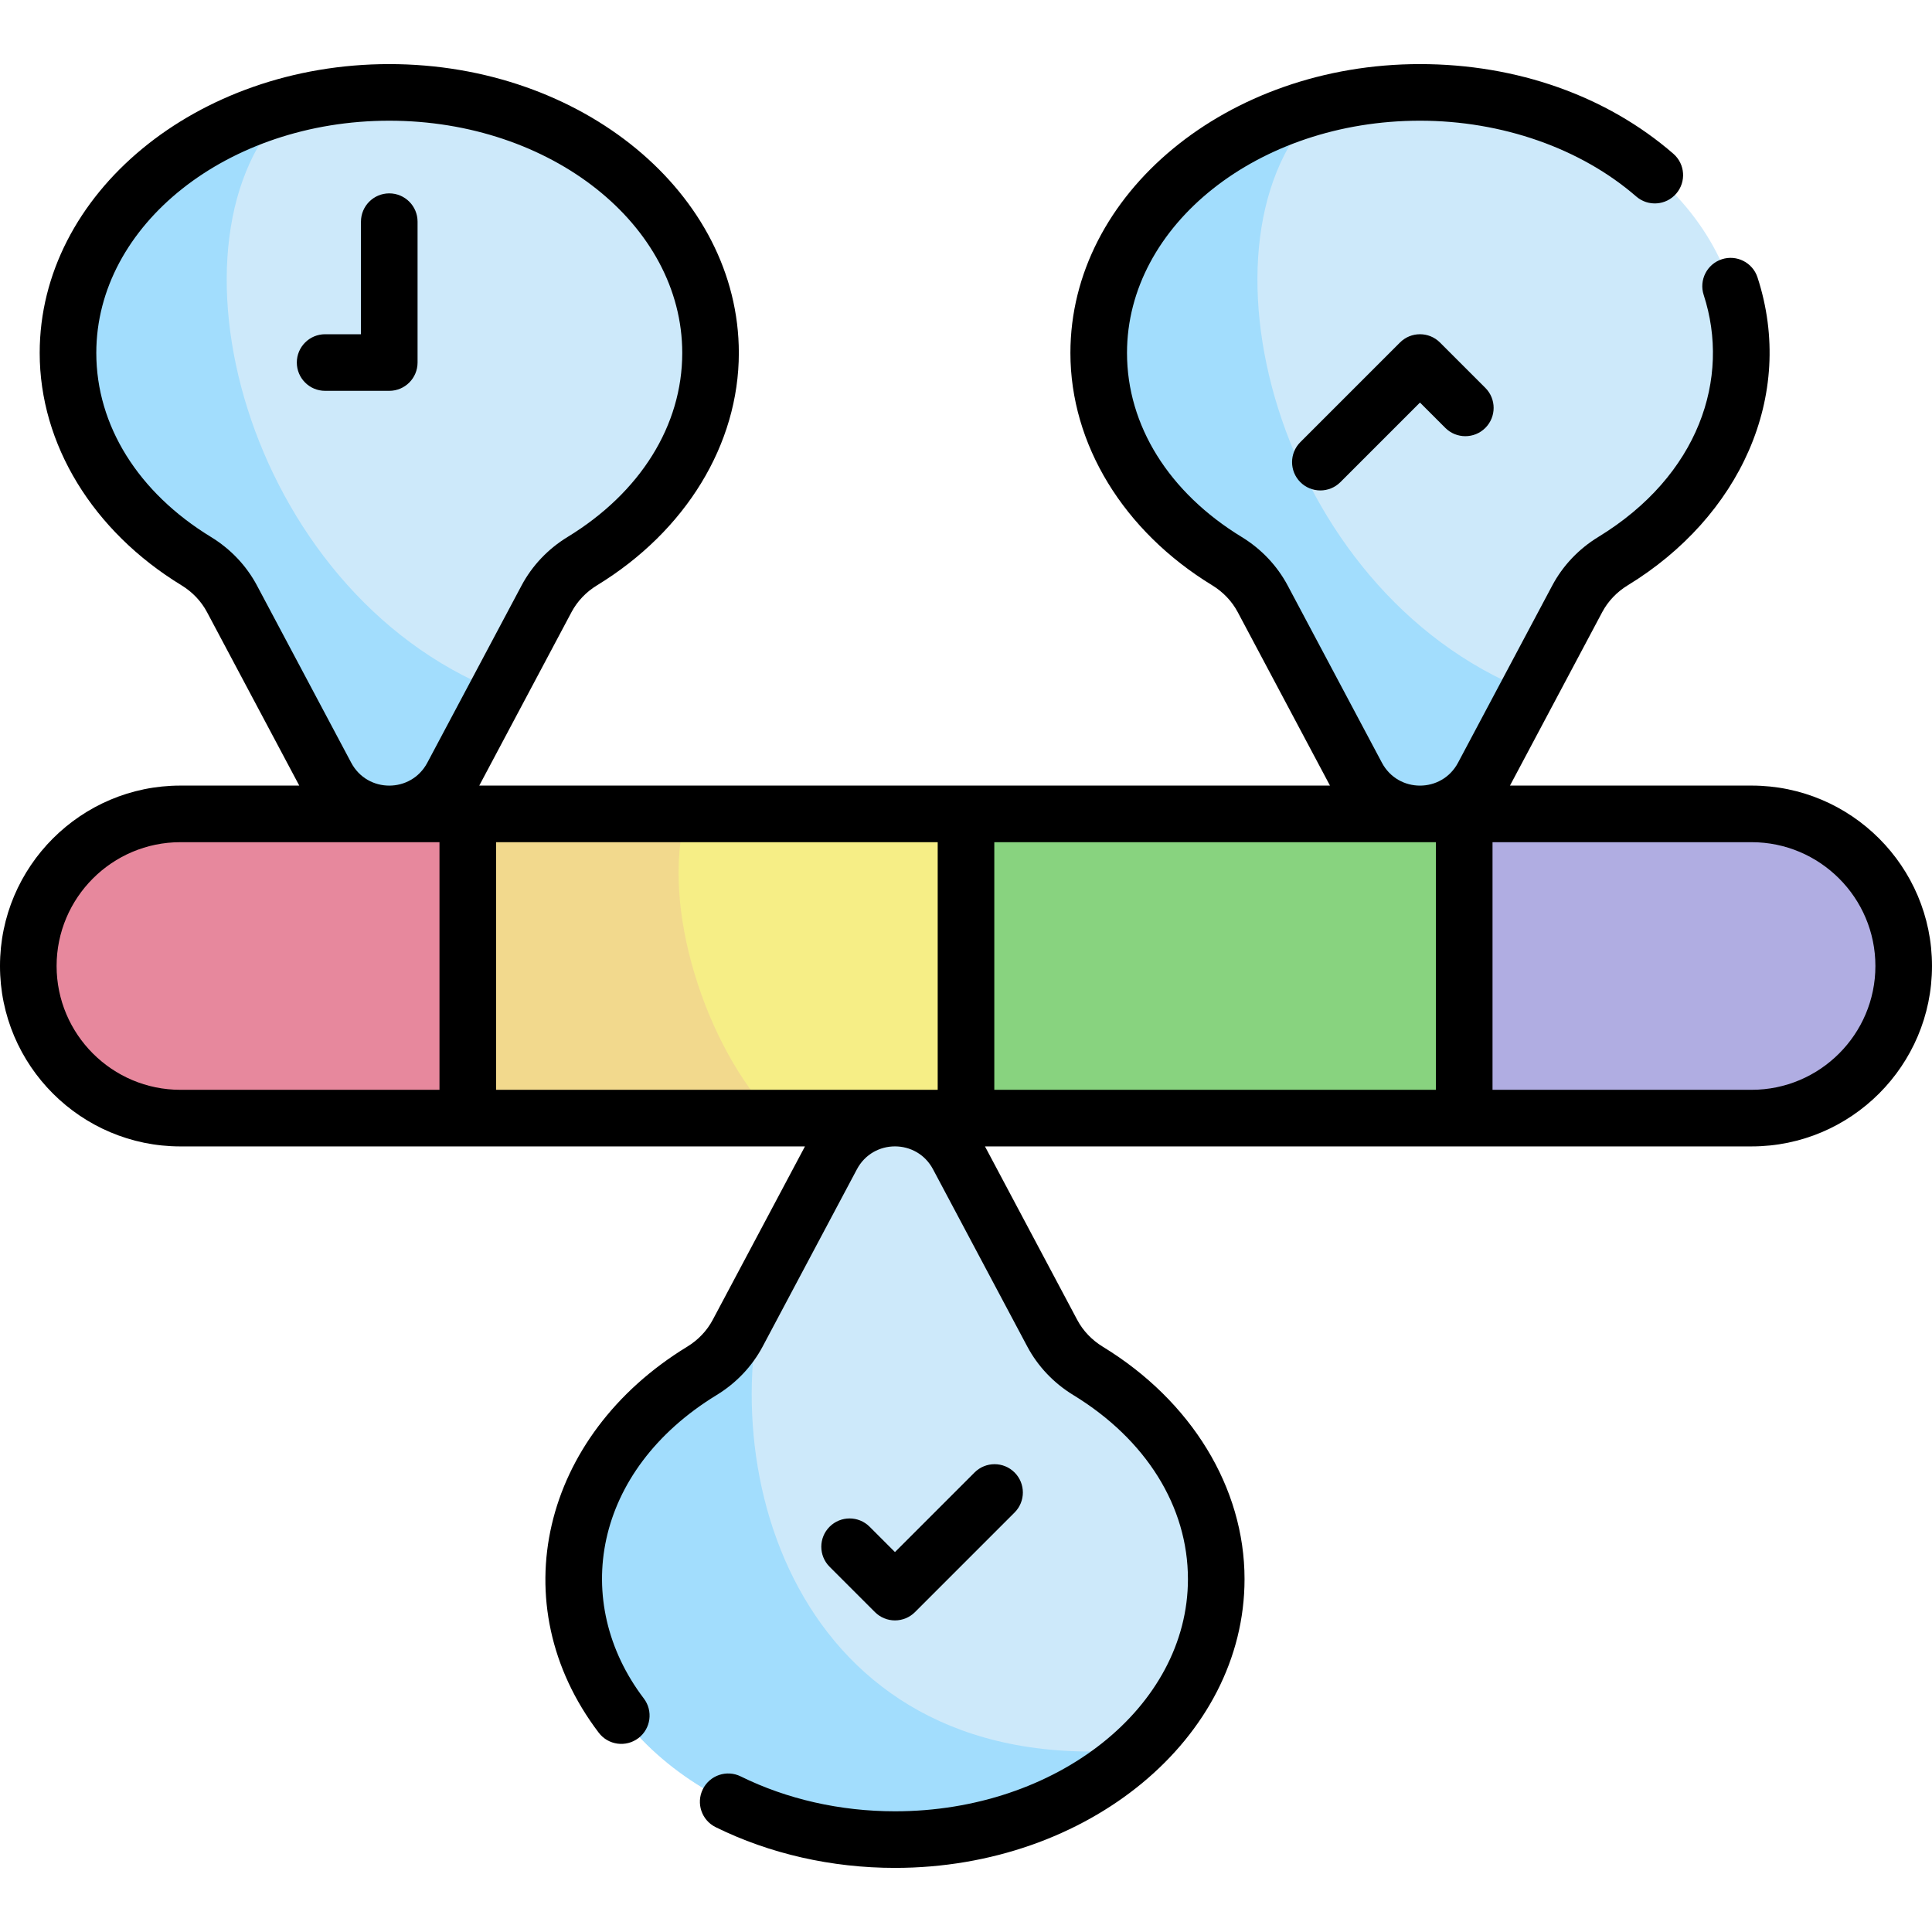 <svg id="Capa_1" enable-background="new 0 0 512 512" height="512" viewBox="0 0 512 512" width="512" xmlns="http://www.w3.org/2000/svg"><g><path d="m464.188 296.312h-416.376c-22.264 0-40.312-18.048-40.312-40.312 0-22.264 18.048-40.312 40.312-40.312h416.376c22.264 0 40.312 18.048 40.312 40.312 0 22.264-18.048 40.312-40.312 40.312z" fill="#f6ee86"/><path d="m123.966 215.688v80.624h81.246c-18.062-18.521-30.477-56.359-23.341-80.624z" fill="#f2d98d"/><path d="m47.812 215.688h76.154v80.624h-76.154c-22.264 0-40.312-18.048-40.312-40.312 0-22.264 18.048-40.312 40.312-40.312z" fill="#e7889d"/><path d="m256 215.688h132.033v80.624h-132.033z" fill="#88d37f"/><path d="m464.188 215.688h-76.155v80.624h76.155c22.264 0 40.312-18.048 40.312-40.312 0-22.264-18.048-40.312-40.312-40.312z" fill="#b0ade2"/><g><path d="m188.299 93.531c0-38.132-38.118-69.045-85.14-69.045-47.021 0-85.14 30.912-85.14 69.045 0 22.56 13.353 42.582 33.989 55.179 3.985 2.432 7.275 5.851 9.467 9.973l24.978 46.967c7.117 13.383 26.295 13.383 33.412 0l24.978-46.967c2.192-4.122 5.482-7.541 9.467-9.973 20.637-12.597 33.989-32.618 33.989-55.179z" fill="#cde9fa"/><path d="m119.866 205.651 11.966-22.501c-67.062-26.576-91.232-121.021-54.825-155.331-34.222 8.952-58.987 34.981-58.987 65.712 0 22.56 13.353 42.582 33.989 55.179 3.984 2.432 7.275 5.851 9.467 9.973l24.978 46.967c7.117 13.384 26.294 13.384 33.412.001z" fill="#a2ddfd"/></g><g><path d="m461.449 93.531c0-38.132-38.118-69.045-85.14-69.045s-85.14 30.912-85.14 69.045c0 22.56 13.353 42.582 33.989 55.179 3.984 2.432 7.275 5.851 9.467 9.973l24.978 46.967c7.117 13.383 26.295 13.383 33.412 0l24.978-46.967c2.192-4.122 5.482-7.541 9.467-9.973 20.636-12.597 33.989-32.618 33.989-55.179z" fill="#cde9fa"/><path d="m393.015 205.651 11.966-22.501c-67.061-26.576-91.231-121.021-54.824-155.331-34.223 8.951-58.988 34.981-58.988 65.712 0 22.56 13.353 42.582 33.989 55.179 3.984 2.432 7.275 5.851 9.467 9.973l24.978 46.967c7.117 13.384 26.294 13.384 33.412.001z" fill="#a2ddfd"/></g><g><path d="m152.034 418.469c0 38.133 38.118 69.045 85.14 69.045s85.14-30.912 85.14-69.045c0-22.56-13.353-42.582-33.989-55.179-3.984-2.432-7.275-5.851-9.467-9.973l-24.978-46.967c-7.117-13.383-26.295-13.383-33.412 0l-24.978 46.967c-2.192 4.122-5.482 7.541-9.467 9.973-20.636 12.597-33.989 32.618-33.989 55.179z" fill="#cde9fa"/><path d="m301.625 463.555c-89.685 8.54-113.918-73.819-97.742-126.02l-8.393 15.781c-2.192 4.122-5.482 7.541-9.467 9.973-20.637 12.598-33.989 32.619-33.989 55.179 0 38.133 38.118 69.045 85.14 69.045 25.765 0 48.839-9.294 64.451-23.958z" fill="#a2ddfd"/></g><path d="m237.174 429.424c1.989 0 3.896-.79 5.304-2.197l26.396-26.397c2.929-2.929 2.929-7.678-.001-10.607-2.928-2.93-7.677-2.929-10.606 0l-21.093 21.094-6.717-6.717c-2.93-2.929-7.678-2.929-10.607 0s-2.929 7.678 0 10.606l12.021 12.021c1.406 1.407 3.314 2.197 5.303 2.197zm-126.515-333.348v-37.331c0-4.142-3.357-7.5-7.5-7.5s-7.5 3.358-7.5 7.5v29.831h-9.499c-4.143 0-7.5 3.358-7.5 7.5s3.357 7.5 7.5 7.5h16.999c4.143 0 7.5-3.358 7.5-7.5zm353.529 112.112h-64.028l24.453-45.982c1.531-2.878 3.866-5.331 6.754-7.093 29.539-18.032 44.645-50.145 34.391-81.6-1.284-3.938-5.522-6.088-9.455-4.806-3.938 1.284-6.09 5.517-4.807 9.456 7.189 22.053-1.226 47.837-27.944 64.147-5.178 3.16-9.39 7.605-12.182 12.853l-24.977 46.967c-4.304 8.092-15.867 8.087-20.168 0l-24.979-46.968c-2.791-5.247-7.003-9.691-12.18-12.853-19.318-11.792-30.397-29.571-30.397-48.778 0-33.936 34.829-61.545 77.64-61.545 21.721 0 42.611 7.322 57.315 20.089 3.128 2.715 7.865 2.381 10.58-.747 2.716-3.128 2.382-7.865-.746-10.58-17.649-15.323-41.496-23.762-67.149-23.762-51.082 0-92.64 34.338-92.64 76.545 0 24.195 14.049 47.215 37.581 61.581 2.887 1.763 5.223 4.216 6.753 7.093l24.454 45.983h-225.446l24.453-45.982c1.531-2.878 3.867-5.331 6.755-7.093 23.532-14.366 37.581-37.387 37.581-61.581 0-42.207-41.559-76.545-92.641-76.545s-92.64 34.338-92.64 76.545c0 24.195 14.049 47.215 37.581 61.581 2.888 1.763 5.224 4.216 6.753 7.093l24.455 45.983h-31.495c-26.365-.001-47.813 21.447-47.813 47.811s21.448 47.812 47.813 47.812h165.51l-24.453 45.982c-1.531 2.878-3.866 5.331-6.754 7.093-38.593 23.559-49.333 68.236-23.441 102.3 2.507 3.297 7.213 3.939 10.509 1.432 3.298-2.506 3.939-7.211 1.433-10.509-19.42-25.549-13.497-60.389 19.315-80.42 5.178-3.16 9.39-7.604 12.182-12.853l24.977-46.967c4.304-8.092 15.867-8.087 20.168 0l24.979 46.968c2.791 5.247 7.003 9.691 12.181 12.852 19.317 11.792 30.397 29.571 30.397 48.778 0 33.936-34.829 61.545-77.64 61.545-14.486 0-28.621-3.197-40.878-9.246-3.716-1.835-8.212-.307-10.045 3.407s-.308 8.211 3.406 10.044c14.311 7.062 30.741 10.794 47.517 10.794 51.082 0 92.64-34.338 92.64-76.545 0-24.195-14.049-47.216-37.581-61.581-2.887-1.763-5.223-4.216-6.753-7.093l-24.454-45.983h203.162c26.362.002 47.81-21.446 47.81-47.81s-21.448-47.812-47.812-47.812zm-396.09-53.025c-2.79-5.247-7.002-9.691-12.181-12.854-19.318-11.792-30.397-29.571-30.397-48.778 0-33.936 34.829-61.545 77.64-61.545 42.812 0 77.641 27.609 77.641 61.545 0 19.206-11.079 36.985-30.396 48.778-5.178 3.16-9.391 7.604-12.183 12.853l-24.978 46.967c-4.303 8.091-15.868 8.087-20.167 0zm48.369 133.649h-68.654c-18.093 0-32.813-14.719-32.813-32.812s14.72-32.812 32.813-32.812h68.654zm132.033 0h-117.033v-65.624h117.033zm132.033 0h-117.033v-65.624h117.033zm83.655 0h-68.654v-65.624h68.654c18.092 0 32.812 14.719 32.812 32.812s-14.72 32.812-32.812 32.812zm-93.183-198.039-26.398 26.397c-2.929 2.929-2.929 7.678 0 10.606 2.93 2.929 7.678 2.929 10.607 0l21.094-21.094 6.717 6.717c2.93 2.929 7.678 2.929 10.607 0s2.929-7.678 0-10.606l-12.021-12.02c-2.928-2.929-7.676-2.929-10.606 0z"/></g></svg>